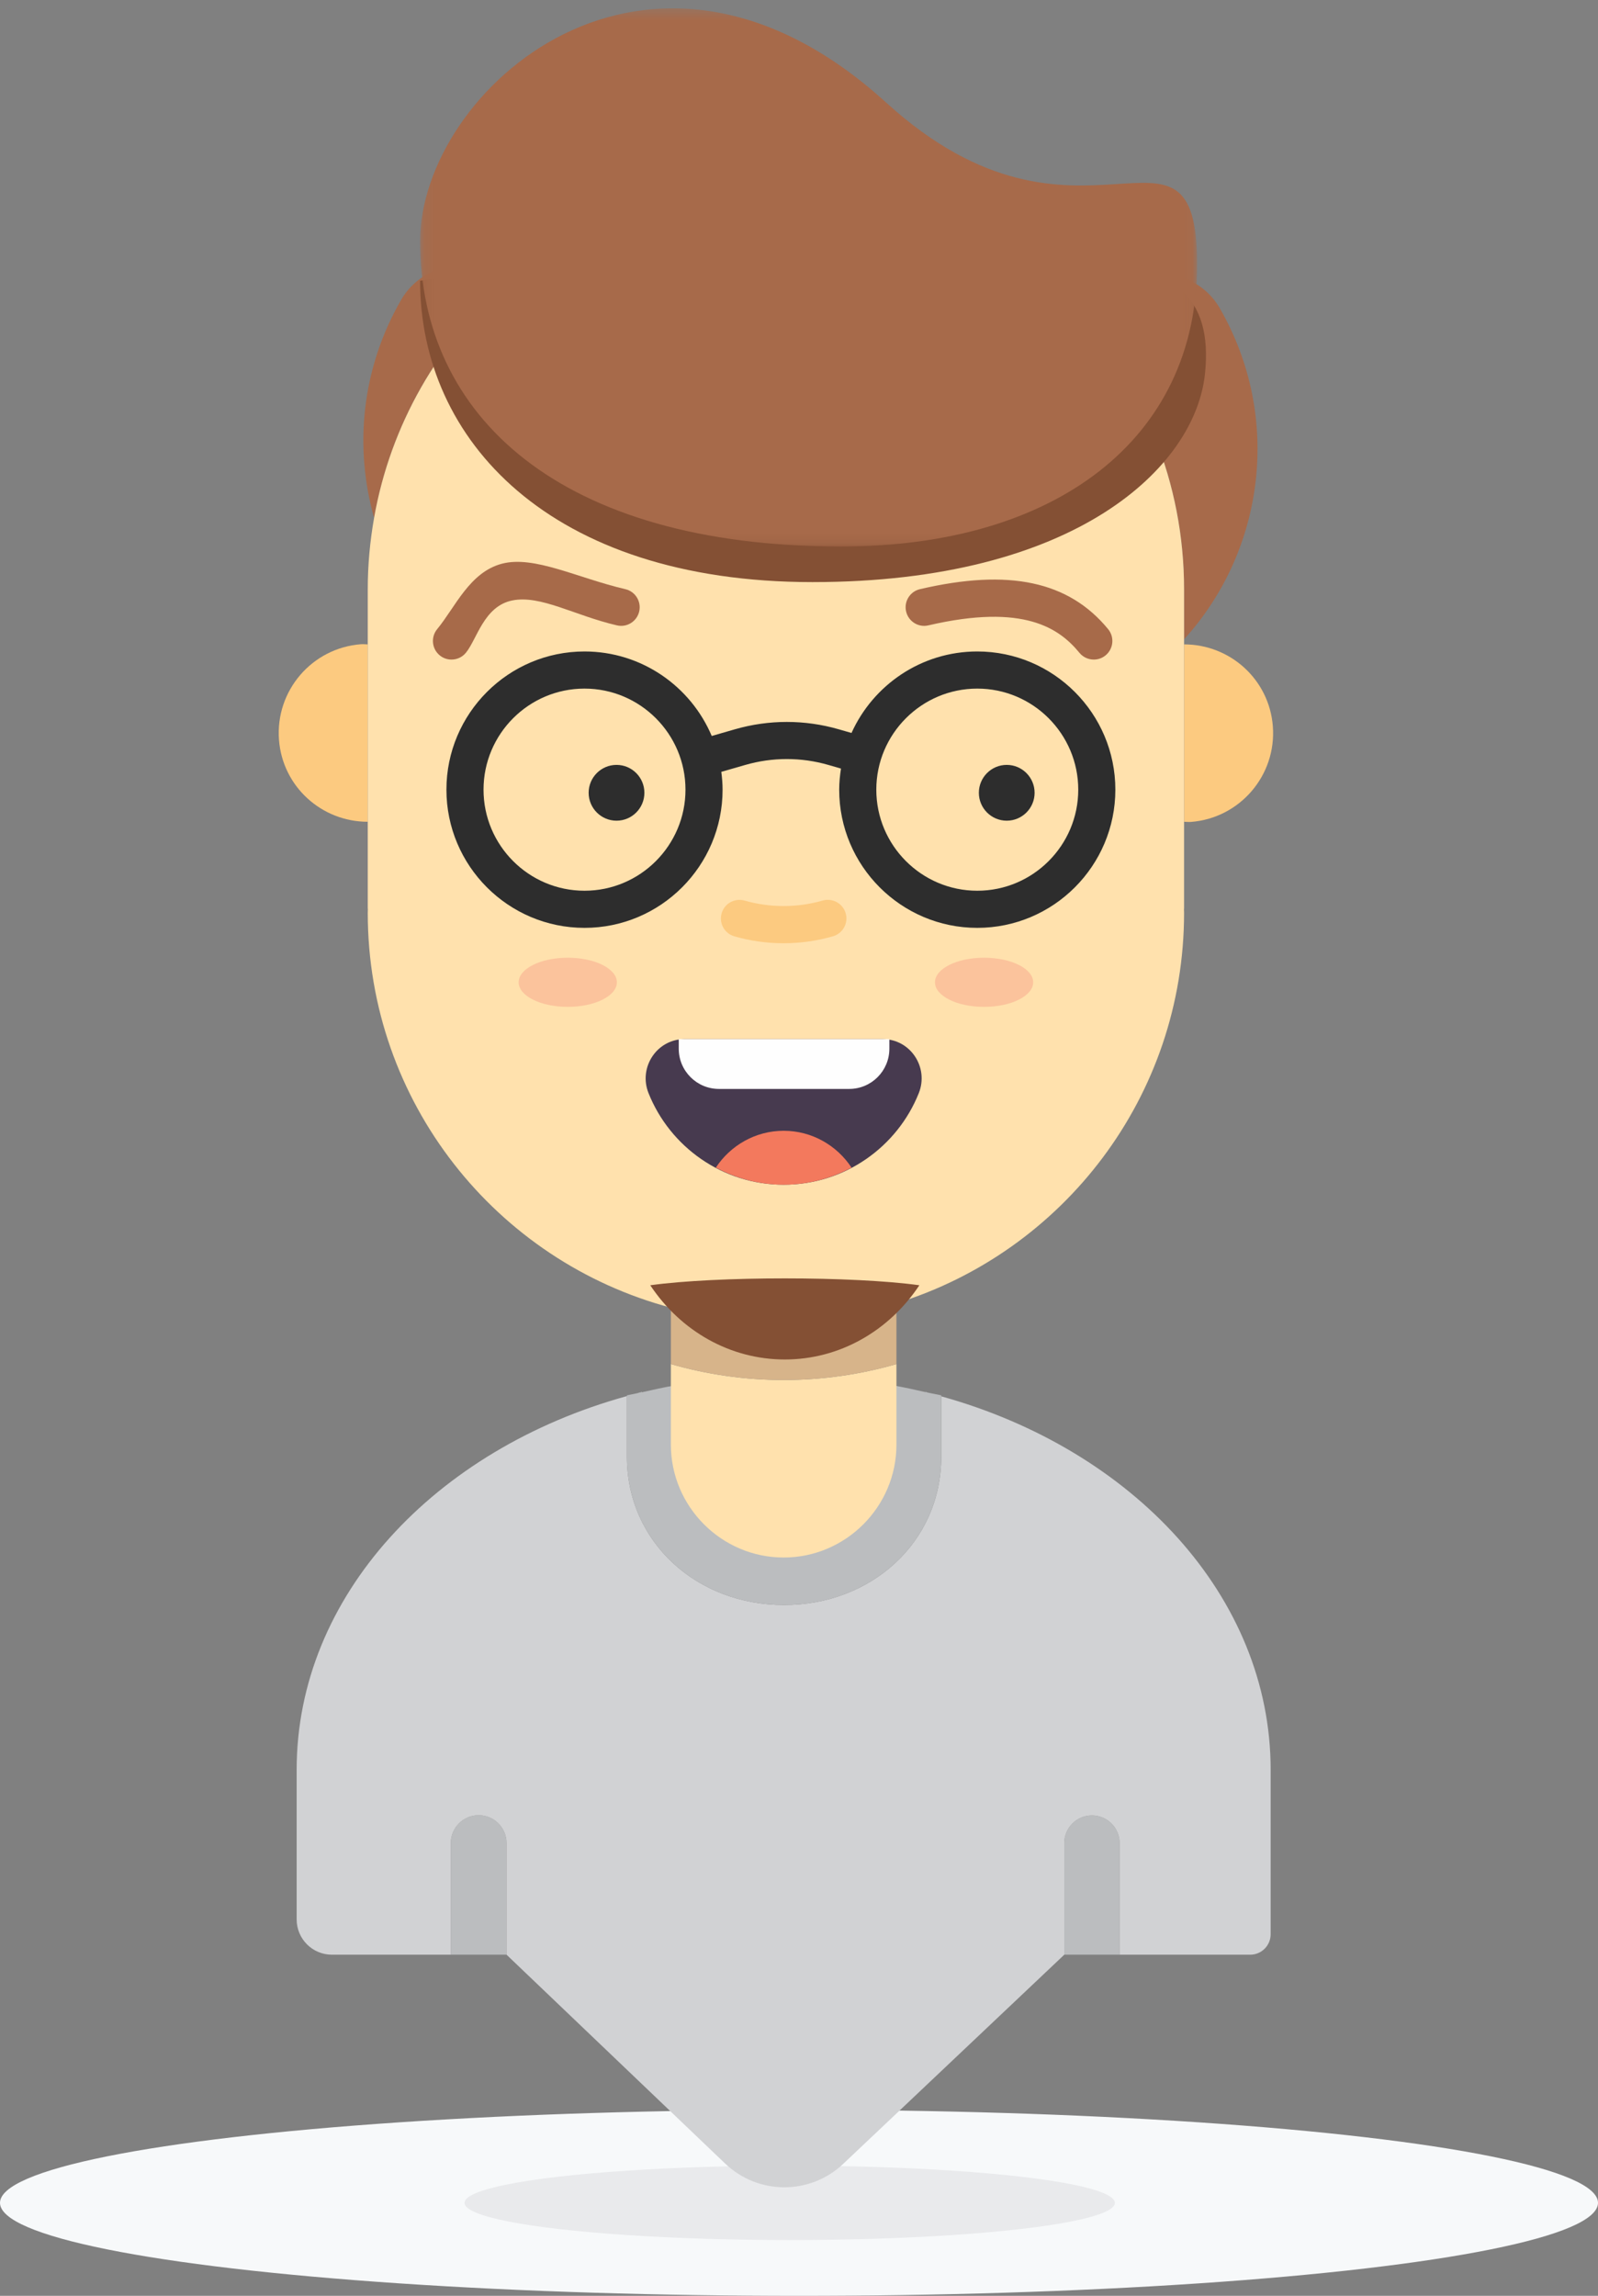 <?xml version="1.0" encoding="UTF-8" standalone="no"?>
<svg width="156px" height="224px" viewBox="0 0 156 224" version="1.1" xmlns="http://www.w3.org/2000/svg" xmlns:xlink="http://www.w3.org/1999/xlink">
    <rect x="0" y="0" width="156" height="224" fill="#808080" stroke="none"/>
    <!-- Generator: Sketch 42 (36781) - http://www.bohemiancoding.com/sketch -->
    <title>avatar_andrej</title>
    <desc>Created with Sketch.</desc>
    <defs>
        <polygon id="path-1" points="0.104 0.319 0.104 52.827 75.956 52.827 75.956 0.319"></polygon>
    </defs>
    <g id="Welcome" stroke="none" stroke-width="1" fill="none" fill-rule="evenodd">
        <g id="Desktop-HD" transform="translate(-527, -1259)">
            <g id="bios" transform="translate(61, 1259)">
                <g id="avatar_andrej" transform="translate(466, 0)">
                    <g id="shadow" transform="translate(0, 205.855)">
                        <ellipse id="Oval-Copy" fill="#F7F9FA" cx="78" cy="9.073" rx="78" ry="9.073"></ellipse>
                        <ellipse id="Oval" fill="#E9EAEC" cx="77.093" cy="9.073" rx="31.744" ry="3.629"></ellipse>
                    </g>
                    <g id="boy" transform="translate(27.209, 0)">
                        <path d="M19.521,177.108 C18.017,177.108 16.8,178.328 16.8,179.83 L16.8,190.717 L22.242,190.717 L22.242,179.83 C22.242,178.328 21.025,177.108 19.521,177.108 L19.521,177.108 Z" id="Fill-1" fill="#BBBDBF"></path>
                        <path d="M79.39,177.128 C77.899,177.128 76.687,178.338 76.687,179.83 L76.687,190.717 L82.091,190.717 L82.091,179.83 C82.091,178.338 80.881,177.128 79.39,177.128" id="Fill-3" fill="#BBBDBF"></path>
                        <path d="M35.443,135.803 C35.26,135.849 35.088,135.909 34.905,135.956 C35.082,135.914 35.266,135.883 35.443,135.845 L35.443,135.803 Z" id="Fill-5" fill="#D1D2D4"></path>
                        <path d="M64.681,136.238 L64.681,142.097 C64.681,150.533 57.771,156.611 49.334,156.593 C40.896,156.611 33.987,150.533 33.987,142.097 L33.987,136.214 C15.248,141.384 1.751,155.737 1.751,172.674 L1.751,187.271 C1.751,189.175 3.293,190.717 5.196,190.717 L16.799,190.717 L16.799,179.83 C16.799,178.328 18.018,177.108 19.52,177.108 C21.024,177.108 22.241,178.328 22.241,179.83 L22.241,190.717 L43.582,211.094 C46.804,214.171 51.872,214.184 55.11,211.121 L76.687,190.717 L76.687,179.83 C76.687,178.338 77.899,177.128 79.39,177.128 C80.881,177.128 82.091,178.338 82.091,179.83 L82.091,190.717 L94.837,190.717 C95.94,190.717 96.835,189.822 96.835,188.717 L96.835,172.674 C96.835,155.762 83.377,141.426 64.681,136.238" id="Fill-7" fill="#D1D2D4"></path>
                        <path d="M63.143,135.803 L63.143,135.827 C63.248,135.851 63.357,135.871 63.462,135.894 C63.353,135.867 63.252,135.831 63.143,135.803" id="Fill-9" fill="#D1D2D4"></path>
                        <path d="M49.334,156.593 C57.77,156.613 64.68,150.532 64.68,142.097 L64.68,136.237 L64.68,136.145 C64.282,136.047 63.865,135.985 63.462,135.895 C63.357,135.869 63.248,135.851 63.143,135.827 C62.082,135.593 61.028,135.347 59.942,135.165 C56.519,135.833 52.992,136.212 49.373,136.212 L49.294,136.212 C45.675,136.212 42.148,135.833 38.726,135.165 C37.612,135.35 36.531,135.602 35.444,135.844 C35.265,135.884 35.083,135.914 34.905,135.956 C34.602,136.025 34.287,136.071 33.986,136.145 L33.986,136.216 L33.986,142.097 C33.986,150.532 40.897,156.613 49.334,156.593" id="Fill-11" fill="#BBBDBF"></path>
                        <path d="M49.293,105.013 C43.238,105.013 38.284,109.968 38.284,116.025 L38.284,116.902 C38.284,110.845 43.238,105.889 49.293,105.889 C55.348,105.889 60.302,110.845 60.302,116.902 L60.302,116.025 C60.302,109.968 55.348,105.013 49.293,105.013" id="Fill-17" fill="#221F20"></path>
                        <path d="M38.284,133.092 L38.284,135.166 L38.284,136.042 L38.284,140.952 C38.284,147.009 43.238,151.964 49.293,151.964 C55.348,151.964 60.303,147.009 60.303,140.952 L60.303,136.042 L60.303,135.166 L60.303,133.092 C56.804,134.097 53.115,134.645 49.293,134.645 C45.473,134.645 41.781,134.097 38.284,133.092" id="Fill-19" fill="#FFE1AD"></path>
                        <path d="M38.284,127.588 L38.284,133.091 C41.781,134.097 45.473,134.645 49.293,134.645 C53.115,134.645 56.804,134.097 60.303,133.091 L60.303,127.158 C56.583,128.307 52.632,128.927 48.538,128.927 C44.992,128.927 41.556,128.457 38.284,127.588" id="Fill-21" fill="#D7B48A"></path>
                        <path d="M88.382,62.872 L88.382,80.179 C88.605,80.179 88.82,80.212 89.044,80.195 C93.831,79.829 97.416,75.65 97.049,70.863 C96.699,66.3 92.883,62.872 88.382,62.872" id="Fill-23" fill="#FCCA80"></path>
                        <path d="M8.029,62.856 C3.242,63.222 -0.34,67.399 0.026,72.188 C0.375,76.751 4.193,80.179 8.692,80.179 L8.692,62.872 C8.47,62.872 8.254,62.838 8.029,62.856" id="Fill-25" fill="#FCCA80"></path>
                        <path d="M88.382,62.375 C96.233,53.745 98.005,40.708 91.862,30.064 C90.022,26.878 85.948,25.785 82.763,27.625 L77.825,30.478 C84.375,37.58 88.382,47.068 88.382,57.494 L88.382,62.375 Z" id="Fill-27" fill="#A76A4A"></path>
                        <path d="M21.045,26.825 C17.86,24.985 13.786,26.077 11.946,29.263 C8.075,35.97 7.359,43.623 9.311,50.53 C10.916,41.422 15.609,33.386 22.273,27.534 L21.045,26.825 Z" id="Fill-29" fill="#A76A4A"></path>
                        <path d="M88.382,62.375 L88.382,57.494 C88.382,47.068 84.375,37.58 77.825,30.478 C70.544,22.585 60.119,17.636 48.537,17.636 C38.473,17.636 29.287,21.378 22.273,27.535 C15.608,33.386 10.916,41.423 9.31,50.53 C8.911,52.793 8.692,55.117 8.692,57.494 L8.692,62.872 L8.692,80.179 L8.692,88.66 L8.703,88.66 C8.701,88.798 8.692,88.932 8.692,89.068 C8.692,107.535 21.248,123.062 38.285,127.589 C41.557,128.458 44.991,128.926 48.537,128.926 C52.633,128.926 56.584,128.307 60.302,127.159 C76.564,122.138 88.382,106.985 88.382,89.068 C88.382,88.932 88.373,88.798 88.371,88.66 L88.382,88.66 L88.382,80.179 L88.382,62.872 L88.382,62.375 Z" id="Fill-31" fill="#FFE1AD"></path>
                        <path d="M68.195,86.907 C62.76,86.907 58.338,82.483 58.338,77.047 C58.338,71.608 62.76,67.185 68.195,67.185 C73.629,67.185 78.052,71.608 78.052,77.047 C78.052,82.483 73.629,86.907 68.195,86.907 M29.852,86.907 C24.415,86.907 19.994,82.483 19.994,77.047 C19.994,71.608 24.415,67.185 29.852,67.185 C35.286,67.185 39.709,71.608 39.709,77.047 C39.709,82.483 35.286,86.907 29.852,86.907 M55.916,71.514 L54.668,71.155 C51.356,70.199 47.851,70.199 44.537,71.155 L42.272,71.808 C40.224,66.967 35.428,63.563 29.852,63.563 C22.418,63.563 16.372,69.611 16.372,77.047 C16.372,84.481 22.418,90.53 29.852,90.53 C37.285,90.53 43.331,84.481 43.331,77.047 C43.331,76.457 43.28,75.88 43.206,75.308 L45.542,74.635 C48.198,73.867 51.008,73.867 53.665,74.635 L54.89,74.989 C54.786,75.662 54.715,76.344 54.715,77.047 C54.715,84.481 60.761,90.53 68.195,90.53 C75.628,90.53 81.674,84.481 81.674,77.047 C81.674,69.611 75.628,63.563 68.195,63.563 C62.733,63.563 58.031,66.833 55.916,71.514 Z" id="Fill-40" fill="#2D2D2D"></path>
                        <path d="M73.791,77.351 C73.791,78.853 72.572,80.073 71.07,80.073 C69.568,80.073 68.349,78.853 68.349,77.351 C68.349,75.849 69.568,74.629 71.07,74.629 C72.572,74.629 73.791,75.849 73.791,77.351" id="Fill-42" fill="#2D2D2D"></path>
                        <path d="M35.698,77.351 C35.698,78.853 34.479,80.073 32.977,80.073 C31.475,80.073 30.256,78.853 30.256,77.351 C30.256,75.849 31.475,74.629 32.977,74.629 C34.479,74.629 35.698,75.849 35.698,77.351" id="Fill-44" fill="#2D2D2D"></path>
                        <path d="M18.269,63.693 C19.359,62.367 20.027,59.151 22.791,58.587 C25.554,58.022 28.865,60.053 33.013,61.015 C33.987,61.247 34.966,60.636 35.191,59.66 C35.418,58.683 34.81,57.707 33.834,57.482 C29.165,56.396 24.946,54.172 21.791,55 C18.635,55.828 17.248,59.223 15.468,61.385 C14.831,62.16 14.942,63.303 15.715,63.94 C16.054,64.22 16.46,64.354 16.867,64.354 C17.391,64.354 17.91,64.129 18.269,63.693 Z" id="Fill-55" fill="#A76A49"></path>
                        <path d="M63.424,61.015 C72.757,58.849 76.207,61.308 78.168,63.694 C78.527,64.129 79.046,64.354 79.57,64.354 C79.976,64.354 80.384,64.22 80.722,63.94 C81.494,63.304 81.605,62.16 80.97,61.386 C77.119,56.704 71.285,55.458 62.602,57.483 C61.628,57.708 61.02,58.684 61.247,59.66 C61.472,60.636 62.455,61.25 63.424,61.015" id="Fill-57" fill="#A76A49"></path>
                        <path d="M49.408,132.642 C54.718,132.642 59.547,129.898 62.541,125.4 C56.069,124.506 42.747,124.506 36.271,125.4 C39.265,129.898 44.094,132.642 49.408,132.642 Z" id="Fill-165" fill="#845034"></path>
                        <path d="M53.605,89.608 C52.234,90.003 50.784,90.216 49.286,90.216 C47.791,90.216 46.347,90.005 44.982,89.613" id="Fill-35" fill="#FCCA80"></path>
                        <path d="M49.285,92.031 C47.653,92.031 46.037,91.804 44.48,91.356 C43.517,91.08 42.96,90.075 43.238,89.111 C43.513,88.148 44.518,87.596 45.482,87.868 C47.947,88.578 50.631,88.578 53.102,87.864 C54.067,87.59 55.072,88.142 55.348,89.107 C55.625,90.069 55.07,91.076 54.107,91.352 C52.543,91.802 50.922,92.031 49.285,92.031" id="Fill-37" fill="#FCCA80"></path>
                        <path d="M58.965,101.384 C61.672,101.384 63.489,104.144 62.485,106.657 C60.391,111.892 55.274,115.59 49.293,115.59 C43.313,115.59 38.196,111.892 36.102,106.657 C35.097,104.144 36.915,101.384 39.621,101.384 L58.965,101.384 Z" id="Fill-45" fill="#473A4F"></path>
                        <path d="M73.653,95.841 C73.653,97.165 71.505,98.239 68.857,98.239 C66.209,98.239 64.063,97.165 64.063,95.841 C64.063,94.516 66.209,93.442 68.857,93.442 C71.505,93.442 73.653,94.516 73.653,95.841" id="Fill-47" fill="#FBC39C"></path>
                        <path d="M33.012,95.841 C33.012,97.165 30.865,98.239 28.216,98.239 C25.568,98.239 23.422,97.165 23.422,95.841 C23.422,94.516 25.568,93.442 28.216,93.442 C30.865,93.442 33.012,94.516 33.012,95.841" id="Fill-49" fill="#FBC39C"></path>
                        <path d="M55.69,106.245 L42.978,106.245 C40.81,106.245 39.052,104.487 39.052,102.321 L39.052,101.384 L59.613,101.384 L59.613,102.321 C59.613,104.487 57.857,106.245 55.69,106.245" id="Fill-51" fill="#FEFEFE"></path>
                        <path d="M49.295,110.328 C46.531,110.328 44.093,111.765 42.671,113.924 C44.652,114.973 46.897,115.59 49.295,115.59 C51.694,115.59 53.939,114.973 55.92,113.924 C54.498,111.765 52.06,110.328 49.295,110.328" id="Fill-53" fill="#F3795D"></path>
                        <path d="M90.425,36.46 C89.48,45.565 77.818,56.795 52.113,56.795 C26.409,56.795 13.802,42.871 13.802,27.393 C13.802,27.393 22.598,25.883 48.303,25.883 C74.007,25.883 92.021,21.066 90.425,36.46" id="Fill-55" fill="#845034"></path>
                        <g id="Group-59" transform="translate(13.698, 0.495)">
                            <mask id="mask-2" fill="white">
                                <use xlink:href="#path-1"></use>
                            </mask>
                            <g id="Clip-58"></g>
                            <path d="M75.956,25.306 C75.956,42.343 62.141,52.827 41.224,52.827 C13.688,52.827 0.104,40.078 0.104,23.042 C0.104,8.334 22.346,-11.632 45.6,9.513 C64.534,26.729 75.956,8.27 75.956,25.306" id="Fill-57" fill="#A76A4A" mask="url(#mask-2)"></path>
                        </g>
                    </g>
                </g>
            </g>
        </g>
    </g>
</svg>